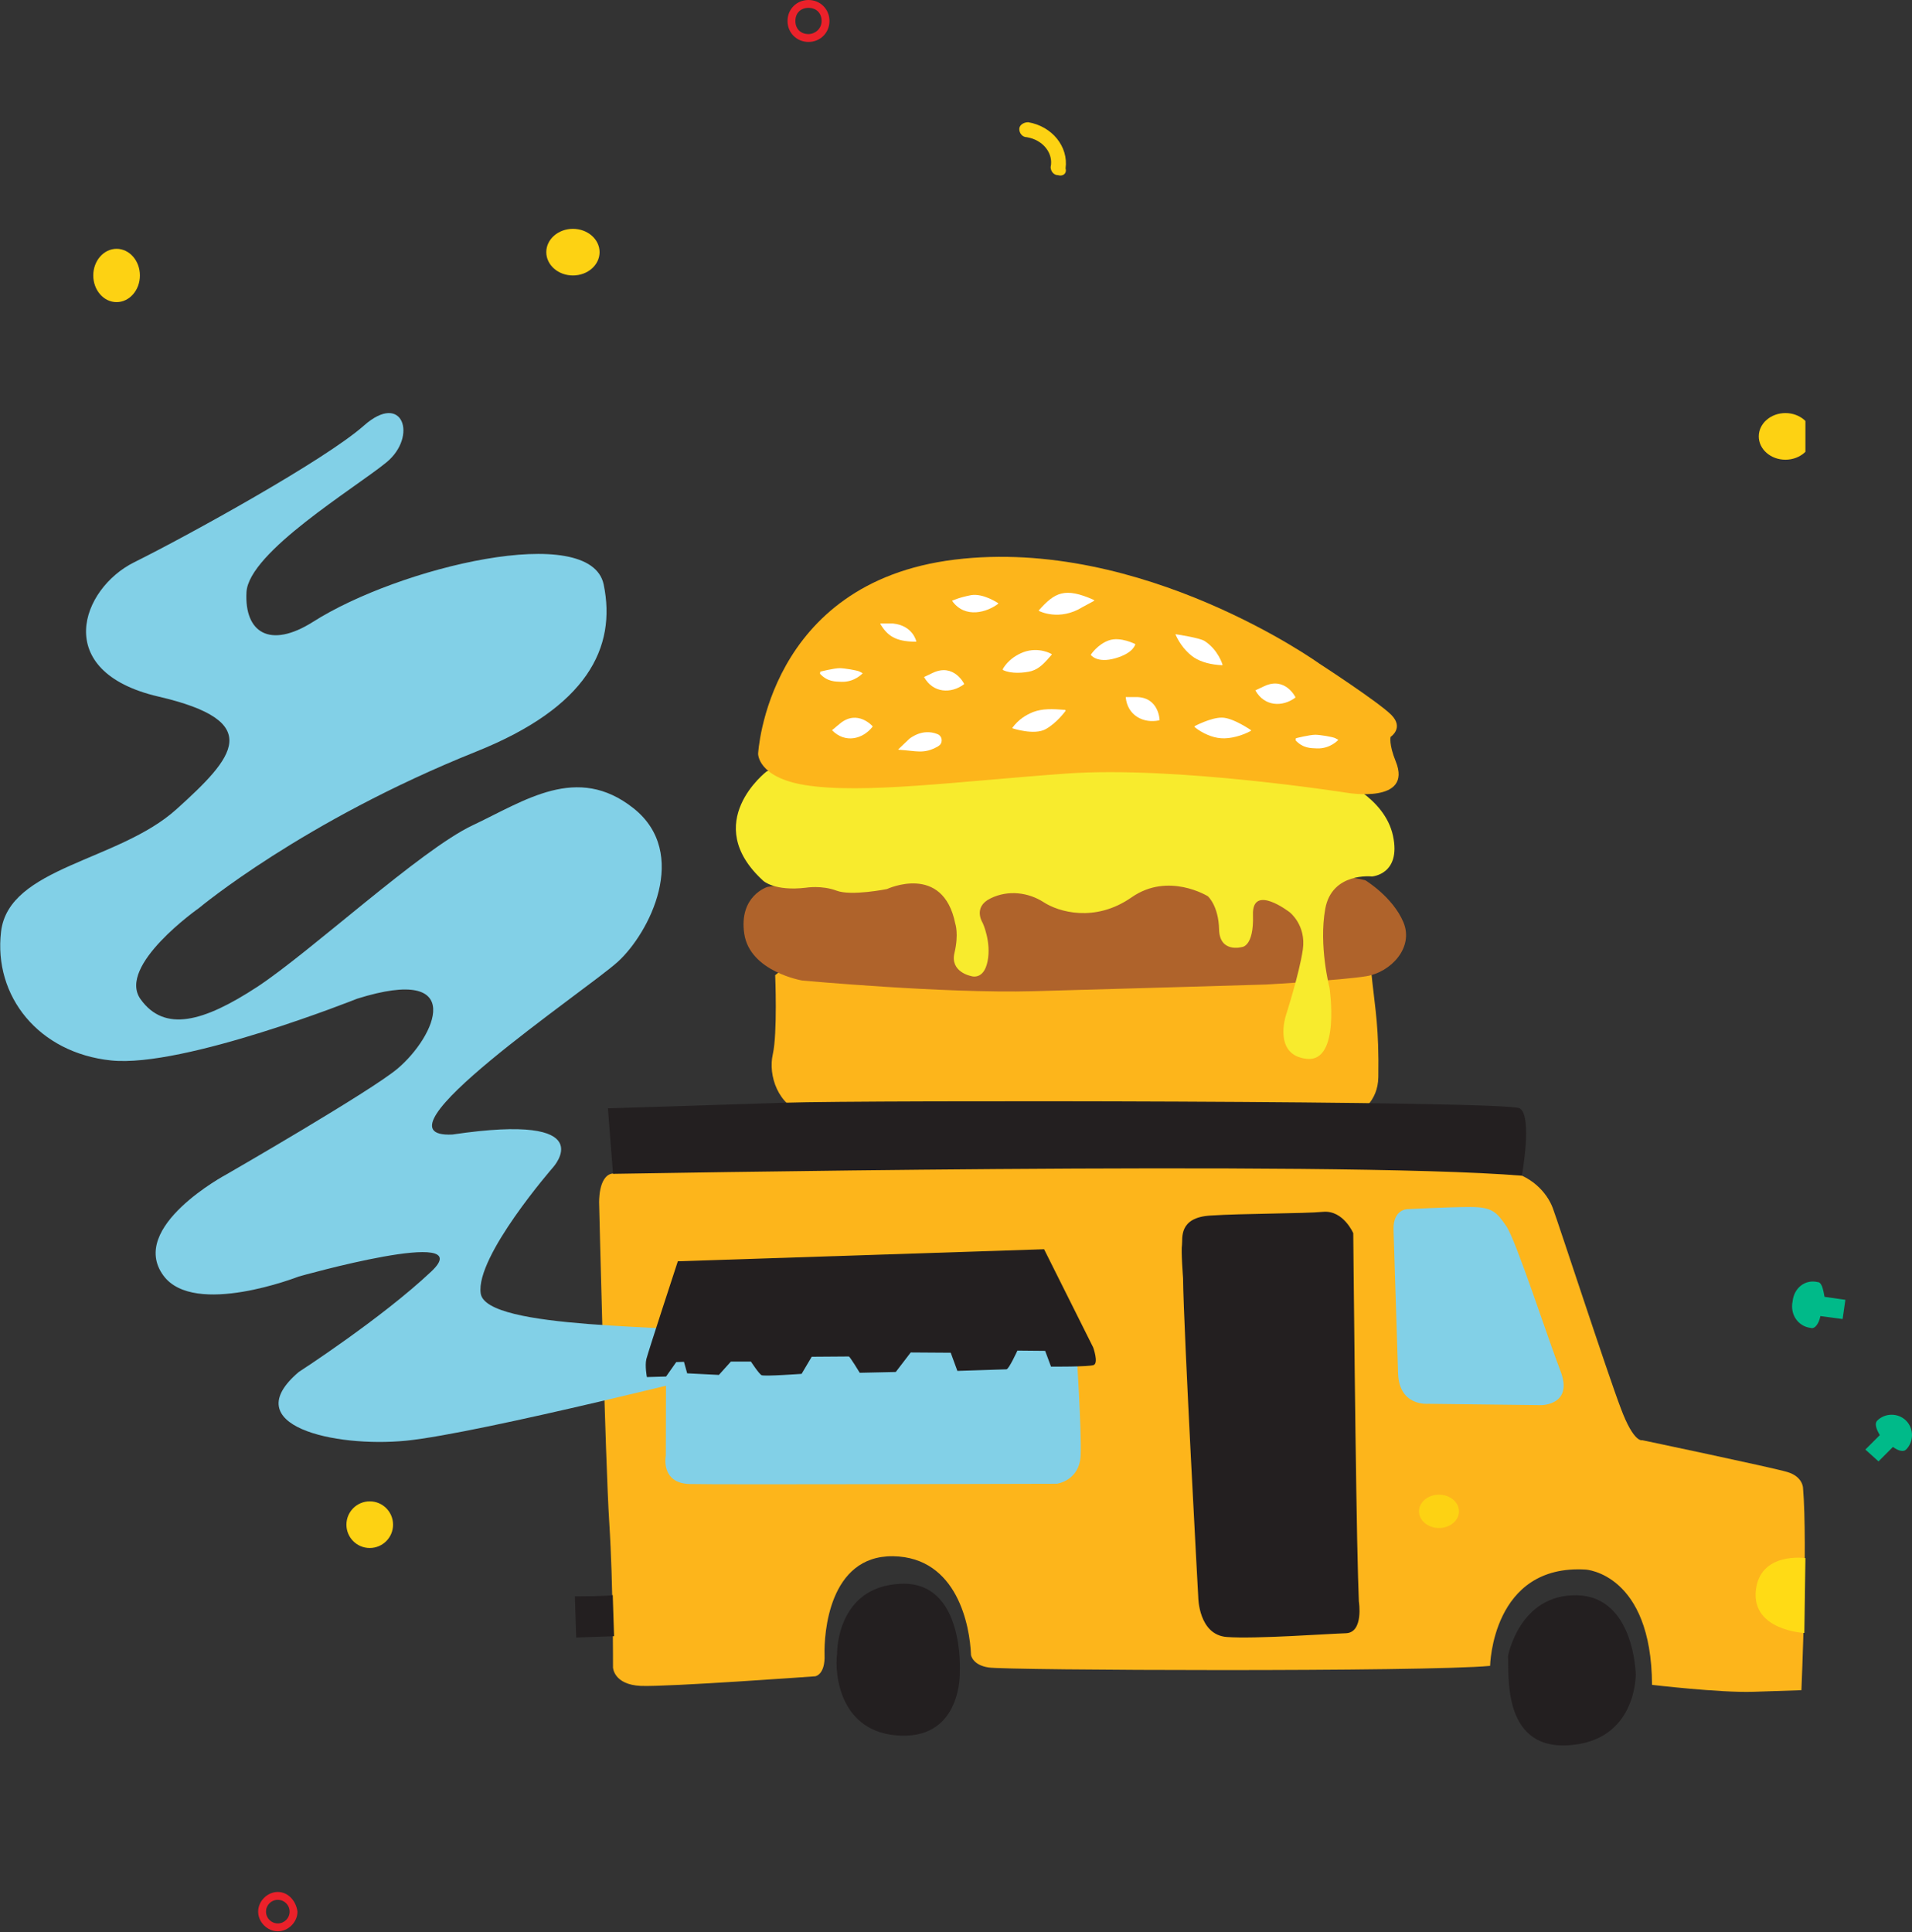 <svg width="287" height="290" viewBox="0 0 287 290" fill="none" xmlns="http://www.w3.org/2000/svg">
<rect x="0" y="0" width="287" height="290" fill="#333333" stroke="none"/>
<g clip-path="url(#clip0)">
<path d="M116.36 146.367C116.36 146.367 116.721 155.036 116 158.247C115.279 161.458 116.801 165.953 120.725 167.117C124.689 168.241 134.779 169.204 139.464 169.686C144.149 170.208 167.853 170.609 173.299 169.806C178.745 169.004 196.843 169.044 196.843 169.044C196.843 169.044 206.774 169.004 206.894 161.659C207.014 154.354 206.413 151.344 206.013 147.571L205.613 143.798L118.563 144.601L116.36 146.367Z" fill="#FDB51B"/>
<path d="M204.931 132.118C204.931 132.118 209.056 134.607 210.657 138.42C212.259 142.233 208.775 145.925 205.092 146.527C201.408 147.129 190.036 147.771 190.036 147.771C190.036 147.771 168.534 148.414 155.12 148.775C141.706 149.136 120.404 147.169 120.404 147.169C120.404 147.169 112.556 145.845 111.715 140.145C110.874 134.446 115.199 133.122 115.199 133.122C115.199 133.122 134.779 130.111 143.068 129.79C151.436 129.469 195.161 129.67 204.931 132.118Z" fill="#AF632B"/>
<path d="M115.079 115.783C115.079 115.783 105.029 123.489 114.559 132.199C114.559 132.199 116.24 133.804 120.965 133.242C120.965 133.242 123.328 132.841 125.57 133.684C127.772 134.526 133.138 133.443 133.138 133.443C133.138 133.443 141.546 129.509 143.388 138.62C143.388 138.62 143.949 140.186 143.268 143.035C142.588 145.885 145.711 146.487 145.711 146.487C145.711 146.487 147.633 147.25 148.233 144.32C148.834 141.39 147.513 138.54 147.513 138.54C147.513 138.54 145.951 136.172 148.674 134.848C151.357 133.523 154.4 133.965 156.642 135.409C158.844 136.854 164.33 138.54 169.856 134.687C175.381 130.834 181.308 134.526 181.308 134.526C181.308 134.526 182.909 135.931 182.989 139.503C183.069 143.075 186.393 142.152 186.393 142.152C186.393 142.152 188.235 142.152 188.075 137.336C187.914 132.52 193.6 136.935 193.6 136.935C193.6 136.935 196.083 138.861 195.562 142.514C195.042 146.126 193 152.467 193 152.467C193 152.467 191.078 158.408 196.163 158.929C201.248 159.451 199.566 148.253 199.566 148.253C199.566 148.253 197.925 141.952 198.926 136.413C199.927 130.874 205.933 131.556 205.933 131.556C205.933 131.556 210.338 131.275 209.096 125.456C207.855 119.636 200.968 116.947 200.968 116.947L121.085 113.776L115.079 115.783Z" fill="#F8EB2D"/>
<path d="M113.797 113.134C113.797 113.134 115.119 87.446 143.308 83.995C171.497 80.543 198.044 99.608 198.044 99.608C198.044 99.608 206.894 105.347 208.856 107.314C210.778 109.281 208.735 110.605 208.735 110.605C208.735 110.605 208.455 111.689 209.496 114.257C212.139 120.719 202.169 118.994 202.169 118.994C202.169 118.994 176.422 114.94 160.125 116.104C143.828 117.268 129.494 119.234 120.805 117.83C113.717 116.666 113.797 113.134 113.797 113.134Z" fill="#FDB51B"/>
<path d="M123.087 101.133C124.208 102.337 125.369 102.297 126.29 102.337C128.292 102.417 129.494 101.053 129.494 101.053L129.053 100.812C128.693 100.611 126.731 100.29 126.05 100.29C125.169 100.29 123.127 100.812 123.127 100.812L123.087 101.133Z" fill="white"/>
<path d="M194.481 111.127C195.602 112.331 196.763 112.291 197.684 112.331C199.686 112.411 200.887 111.047 200.887 111.047L200.447 110.806C200.087 110.605 198.125 110.284 197.444 110.284C196.563 110.284 194.521 110.806 194.521 110.806L194.481 111.127Z" fill="white"/>
<path d="M142.907 90.175C144.869 92.945 148.233 91.861 149.835 90.617V90.537C149.835 90.537 147.592 89.011 145.75 89.332C143.868 89.694 142.907 90.175 142.907 90.175Z" fill="white"/>
<path d="M179.305 109.12C180.426 110.043 181.988 110.725 183.269 110.806C184.671 110.926 186.513 110.404 187.794 109.682V109.602C187.794 109.602 185.071 107.715 183.43 107.715C181.788 107.675 179.305 109 179.305 109V109.12Z" fill="white"/>
<path d="M170.416 96.678C170.416 96.678 168.173 95.514 166.452 96.116C164.73 96.718 163.729 98.283 163.729 98.283C163.729 98.283 164.61 99.608 167.413 98.805C170.216 98.002 170.416 96.678 170.416 96.678Z" fill="white"/>
<path d="M150.555 100.571C151.797 101.173 153.719 101.012 154.8 100.732C156.041 100.37 156.802 99.487 157.883 98.243L157.843 98.163C157.843 98.163 155.961 97.039 153.638 97.882C151.316 98.765 150.515 100.451 150.515 100.451L150.555 100.571Z" fill="white"/>
<path d="M134.899 112.532C137.582 112.692 138.663 113.254 140.825 112.01C140.945 111.93 141.106 111.809 141.186 111.689C141.546 111.127 141.306 110.364 140.665 110.164C139.744 109.802 138.303 109.642 136.661 110.766C136.621 110.806 136.541 110.846 136.501 110.886L134.819 112.492L134.899 112.532Z" fill="white"/>
<path d="M132.136 93.668C133.178 95.313 134.259 96.317 137.502 96.317L137.542 96.276C137.542 96.276 137.062 93.909 134.058 93.587H132.177L132.136 93.668Z" fill="white"/>
<path d="M164.209 90.055C159.805 88.088 158.323 88.931 155.921 91.62L155.961 91.701C155.961 91.701 159.004 93.306 162.528 91.099L164.249 90.175L164.209 90.055Z" fill="white"/>
<path d="M176.462 95.273C177.103 96.718 178.144 97.962 179.225 98.685C180.346 99.407 181.788 99.768 183.469 99.849L183.509 99.768C183.509 99.768 182.869 97.521 180.787 96.196C179.986 95.715 176.462 95.193 176.462 95.193V95.273Z" fill="white"/>
<path d="M159.885 106.551C157.923 106.39 156.482 106.35 155.08 106.872C153.999 107.314 152.918 107.956 151.957 109.24L151.997 109.32C151.997 109.32 155.24 110.404 156.962 109.441C158.684 108.478 159.965 106.671 159.965 106.671L159.885 106.551Z" fill="white"/>
<path d="M138.703 101.614C140.064 104.063 142.787 104.143 144.709 102.698V102.618C144.709 102.618 143.188 99.527 140.064 100.972L138.703 101.614Z" fill="white"/>
<path d="M188.435 103.621C189.796 106.069 192.519 106.15 194.441 104.705V104.625C194.441 104.625 192.92 101.534 189.796 102.979L188.435 103.621Z" fill="white"/>
<path d="M168.975 104.625C169.215 107.394 171.657 108.638 174.02 108.116L174.06 108.076C174.06 108.076 173.98 104.625 170.536 104.625H168.975Z" fill="white"/>
<path d="M124.889 109.602C126.851 111.608 129.494 110.966 130.975 109.08V109C130.975 109 128.733 106.431 126.09 108.598L124.889 109.602Z" fill="white"/>
<path d="M223.671 250.039C223.671 250.039 223.952 234.707 238.046 235.59C238.046 235.59 247.896 236.192 247.976 252.889C247.976 252.889 258.147 254.093 263.152 253.932C268.157 253.772 270.4 253.692 270.4 253.692C270.4 253.692 271.361 231.777 270.64 223.308C270.64 223.308 270.6 221.623 268.277 220.94C265.995 220.258 246.495 216.164 246.495 216.164C246.495 216.164 245.254 216.646 243.292 211.388C241.289 206.13 233.922 183.573 233.081 181.326C232.24 179.078 229.878 176.268 225.633 175.626C221.389 174.984 149.635 174.904 135.5 174.743C121.406 174.583 94.017 175.787 91.895 176.148C89.773 176.509 89.933 180.603 89.933 180.603C89.933 180.603 90.854 219.295 91.455 228.566C92.055 237.798 92.015 250.28 92.015 250.28C92.015 250.28 92.095 252.849 96.18 253.049C100.264 253.21 122.367 251.605 122.367 251.605C122.367 251.605 123.888 251.404 123.768 248.353C123.688 245.303 124.369 233.463 134.059 233.583C143.749 233.744 145.591 244.139 145.751 248.394C145.751 248.394 145.951 249.919 148.394 250.28C150.916 250.722 214.021 250.962 223.671 250.039Z" fill="#FDB51B"/>
<path d="M203.13 185.098C203.13 185.098 203.49 224.713 203.85 236.714L203.971 240.366C203.971 240.366 204.731 245.062 202.009 245.143C199.286 245.223 188.394 246.026 184.15 245.705C179.906 245.383 179.866 239.764 179.866 239.764C179.866 239.764 177.663 199.588 177.583 191.841C177.583 191.841 177.263 187.747 177.423 186.824C177.543 185.901 176.863 182.73 181.708 182.449C186.553 182.128 195.642 182.168 198.645 181.888C201.648 181.647 203.13 185.098 203.13 185.098Z" fill="#231F20"/>
<path d="M209.176 184.577C209.176 184.577 209.697 201.113 209.857 206.13C210.017 211.147 214.382 210.705 214.382 210.705L231.359 210.906C231.359 210.906 236.204 210.906 234.242 205.809C232.28 200.712 227.555 186.142 226.114 184.055C224.672 181.968 224.032 181.165 220.708 181.165C217.385 181.165 211.339 181.486 211.339 181.486C211.339 181.486 209.096 181.406 209.176 184.577Z" fill="#82D0E7"/>
<path d="M161.567 202.517C161.567 202.517 162.368 214.599 162.208 218.452C162.047 222.265 158.644 222.706 158.644 222.706C158.644 222.706 107.831 222.867 103.467 222.746C99.102 222.586 99.943 218.492 99.943 218.492L99.983 201.996C99.983 201.996 113.157 196.055 130.735 198.745C148.273 201.394 161.567 202.517 161.567 202.517Z" fill="#82D0E7"/>
<path d="M125.65 248.193C125.65 248.193 125.49 238.159 135.18 237.717C144.87 237.275 144.069 250.962 144.069 250.962C144.069 250.962 144.429 260.836 135.22 260.515C126.05 260.193 125.249 251.283 125.65 248.193Z" fill="#231F20"/>
<path d="M226.354 248.594C226.354 248.594 228.036 239.282 236.685 239.443C245.334 239.604 245.534 251.323 245.534 251.323C245.534 251.323 245.694 261.357 235.403 261.96C225.153 262.602 226.594 250.561 226.354 248.594Z" fill="#231F20"/>
<path d="M271 233.864C271 233.864 264.113 232.861 263.553 238.801C262.992 244.741 270.84 245.102 270.84 245.102L271 233.864Z" fill="#FFDB15"/>
<path d="M228.436 176.469C228.436 176.469 230.077 167.519 228.115 166.355C226.153 165.191 130.014 165.11 117.882 165.512C105.789 165.913 91.254 166.355 91.254 166.355L92.015 176.188C92.015 176.228 200.287 174.141 228.436 176.469Z" fill="#231F20"/>
<path d="M91.975 239.403C91.535 239.604 86.289 239.604 86.289 239.604L86.489 245.785L92.175 245.584L91.975 239.403Z" fill="#231F20"/>
<path d="M110.434 200.23C101.785 198.825 72.915 199.668 72.155 194.129C71.354 188.59 83.006 175.225 83.006 175.225C83.006 175.225 90.614 166.917 67.91 170.288C54.737 170.93 88.011 148.654 92.736 144.36C97.461 140.065 103.587 128.064 95.098 121.321C86.609 114.579 78.761 120.198 70.913 123.89C63.105 127.583 46.608 142.875 38.6 148.133C30.552 153.391 24.706 154.996 21.102 149.979C17.498 144.962 29.871 136.292 29.871 136.292C29.871 136.292 45.447 123.248 71.474 112.813C88.131 106.15 92.576 97.2 90.614 87.727C88.612 78.255 59.902 85.118 46.969 93.346C40.482 97.44 36.678 94.912 36.998 88.891C37.319 82.871 53.335 73.238 58.02 69.385C62.705 65.532 60.502 58.669 54.617 63.886C48.77 69.064 28.069 80.463 20.141 84.396C12.213 88.329 7.608 100.772 23.745 104.544C39.881 108.277 35.156 113.655 26.467 121.482C17.778 129.309 1.321 130.111 0.16 139.824C-1.001 149.537 5.806 158.046 16.697 159.17C27.588 160.294 53.615 149.899 53.615 149.899C70.273 144.681 65.348 155.598 59.702 160.374C55.738 163.746 33.995 176.268 33.995 176.268C33.995 176.268 19.14 184.175 24.545 191.48C29.19 197.741 44.846 191.6 44.846 191.6C44.846 191.6 72.115 183.894 64.747 190.838C57.259 197.902 44.846 205.929 44.846 205.929C35.357 213.997 50.252 217.288 60.943 216.244C72.115 215.12 110.434 205.407 110.434 205.407V200.23Z" fill="#82D0E7"/>
<path d="M101.745 189.312C101.745 189.312 97.26 202.999 97.02 204.002C96.78 205.006 97.1 206.692 97.1 206.692L99.983 206.611L101.505 204.444L102.666 204.404L103.146 206.13L107.911 206.37L109.713 204.364H112.716C112.716 204.364 113.918 206.21 114.318 206.411C114.758 206.611 120.324 206.21 120.324 206.21L121.846 203.641C121.846 203.641 127.291 203.601 127.411 203.601C127.572 203.601 129.053 206.049 129.053 206.049L134.459 205.929L136.701 202.999L142.707 203.039L143.708 205.768C143.708 205.768 150.996 205.528 151.076 205.528C151.436 205.528 152.718 202.718 152.718 202.718L156.882 202.758L157.763 205.126C157.763 205.126 163.449 205.166 164.169 204.885C164.93 204.564 164.089 202.236 164.089 202.236L156.722 187.506L101.745 189.312Z" fill="#231F20"/>
<path d="M268 69C270.209 69 272 67.433 272 65.5C272 63.567 270.209 62 268 62C265.791 62 264 63.567 264 65.5C264 67.433 265.791 69 268 69Z" fill="#FDD213"/>
</g>
<path d="M286.113 217.573C287.296 216.389 287.296 214.418 286.113 213.234C284.93 212.051 282.958 212.051 281.775 213.234C281.38 213.629 281.577 214.418 282.169 215.404L280 217.573L281.972 219.347L284.141 217.178C284.93 217.77 285.718 217.967 286.113 217.573Z" fill="#00BA89"/>
<path fill-rule="evenodd" clip-rule="evenodd" d="M118.211 3.148C118.211 1.377 119.588 0 121.359 0C123.129 0 124.506 1.377 124.506 3.148C124.506 4.918 123.129 6.295 121.359 6.295C119.588 6.295 118.211 4.918 118.211 3.148ZM119.391 3.148C119.391 4.328 120.178 5.115 121.359 5.115C122.342 5.115 123.326 4.328 123.326 3.148C123.326 1.967 122.539 1.18 121.359 1.18C120.178 1.18 119.391 1.967 119.391 3.148Z" fill="#EB212A"/>
<path fill-rule="evenodd" clip-rule="evenodd" d="M38.75 286.927C38.75 285.353 40.127 283.976 41.701 283.976C43.275 283.976 44.455 285.353 44.652 286.927C44.652 288.501 43.275 289.878 41.701 289.878C40.127 289.878 38.75 288.501 38.75 286.927ZM39.931 286.927C39.931 287.911 40.717 288.697 41.701 288.697C42.685 288.697 43.472 287.911 43.472 286.927C43.472 285.943 42.685 285.156 41.701 285.156C40.717 285.156 39.931 285.943 39.931 286.927Z" fill="#EB212A"/>
<path d="M55.5 232.347C57.433 232.347 59 230.78 59 228.847C59 226.914 57.433 225.347 55.5 225.347C53.567 225.347 52 226.914 52 228.847C52 230.78 53.567 232.347 55.5 232.347Z" fill="#FDD213"/>
<path d="M17.5 45.347C19.433 45.347 21 43.556 21 41.347C21 39.138 19.433 37.347 17.5 37.347C15.567 37.347 14 39.138 14 41.347C14 43.556 15.567 45.347 17.5 45.347Z" fill="#FDD213"/>
<path d="M158.827 26.295C158.155 26.295 157.706 25.684 157.706 25.073C158.155 23.035 156.586 20.997 154.121 20.589C153.448 20.589 153 19.977 153 19.366C153 18.755 153.672 18.347 154.345 18.347C157.93 18.959 160.396 22.015 159.947 25.276C160.172 26.091 159.499 26.499 158.827 26.295Z" fill="#FDD213"/>
<path d="M216 229.347C217.657 229.347 219 228.228 219 226.847C219 225.466 217.657 224.347 216 224.347C214.343 224.347 213 225.466 213 226.847C213 228.228 214.343 229.347 216 229.347Z" fill="#FDD213"/>
<path d="M271.79 199.313C269.914 199.091 268.663 197.315 269.08 195.318C269.289 193.32 270.956 191.989 272.832 192.433C273.457 192.433 273.665 193.542 273.874 194.652L277 195.096L276.583 197.981L273.249 197.537C273.04 198.647 272.415 199.535 271.79 199.313Z" fill="#00BA89"/>
<path d="M86 41.347C88.209 41.347 90 39.78 90 37.847C90 35.914 88.209 34.347 86 34.347C83.791 34.347 82 35.914 82 37.847C82 39.78 83.791 41.347 86 41.347Z" fill="#FDD213"/>
<defs>
<clipPath id="clip0">
<rect width="271" height="200" fill="white" transform="translate(0 62)"/>
</clipPath>
</defs>
</svg>

